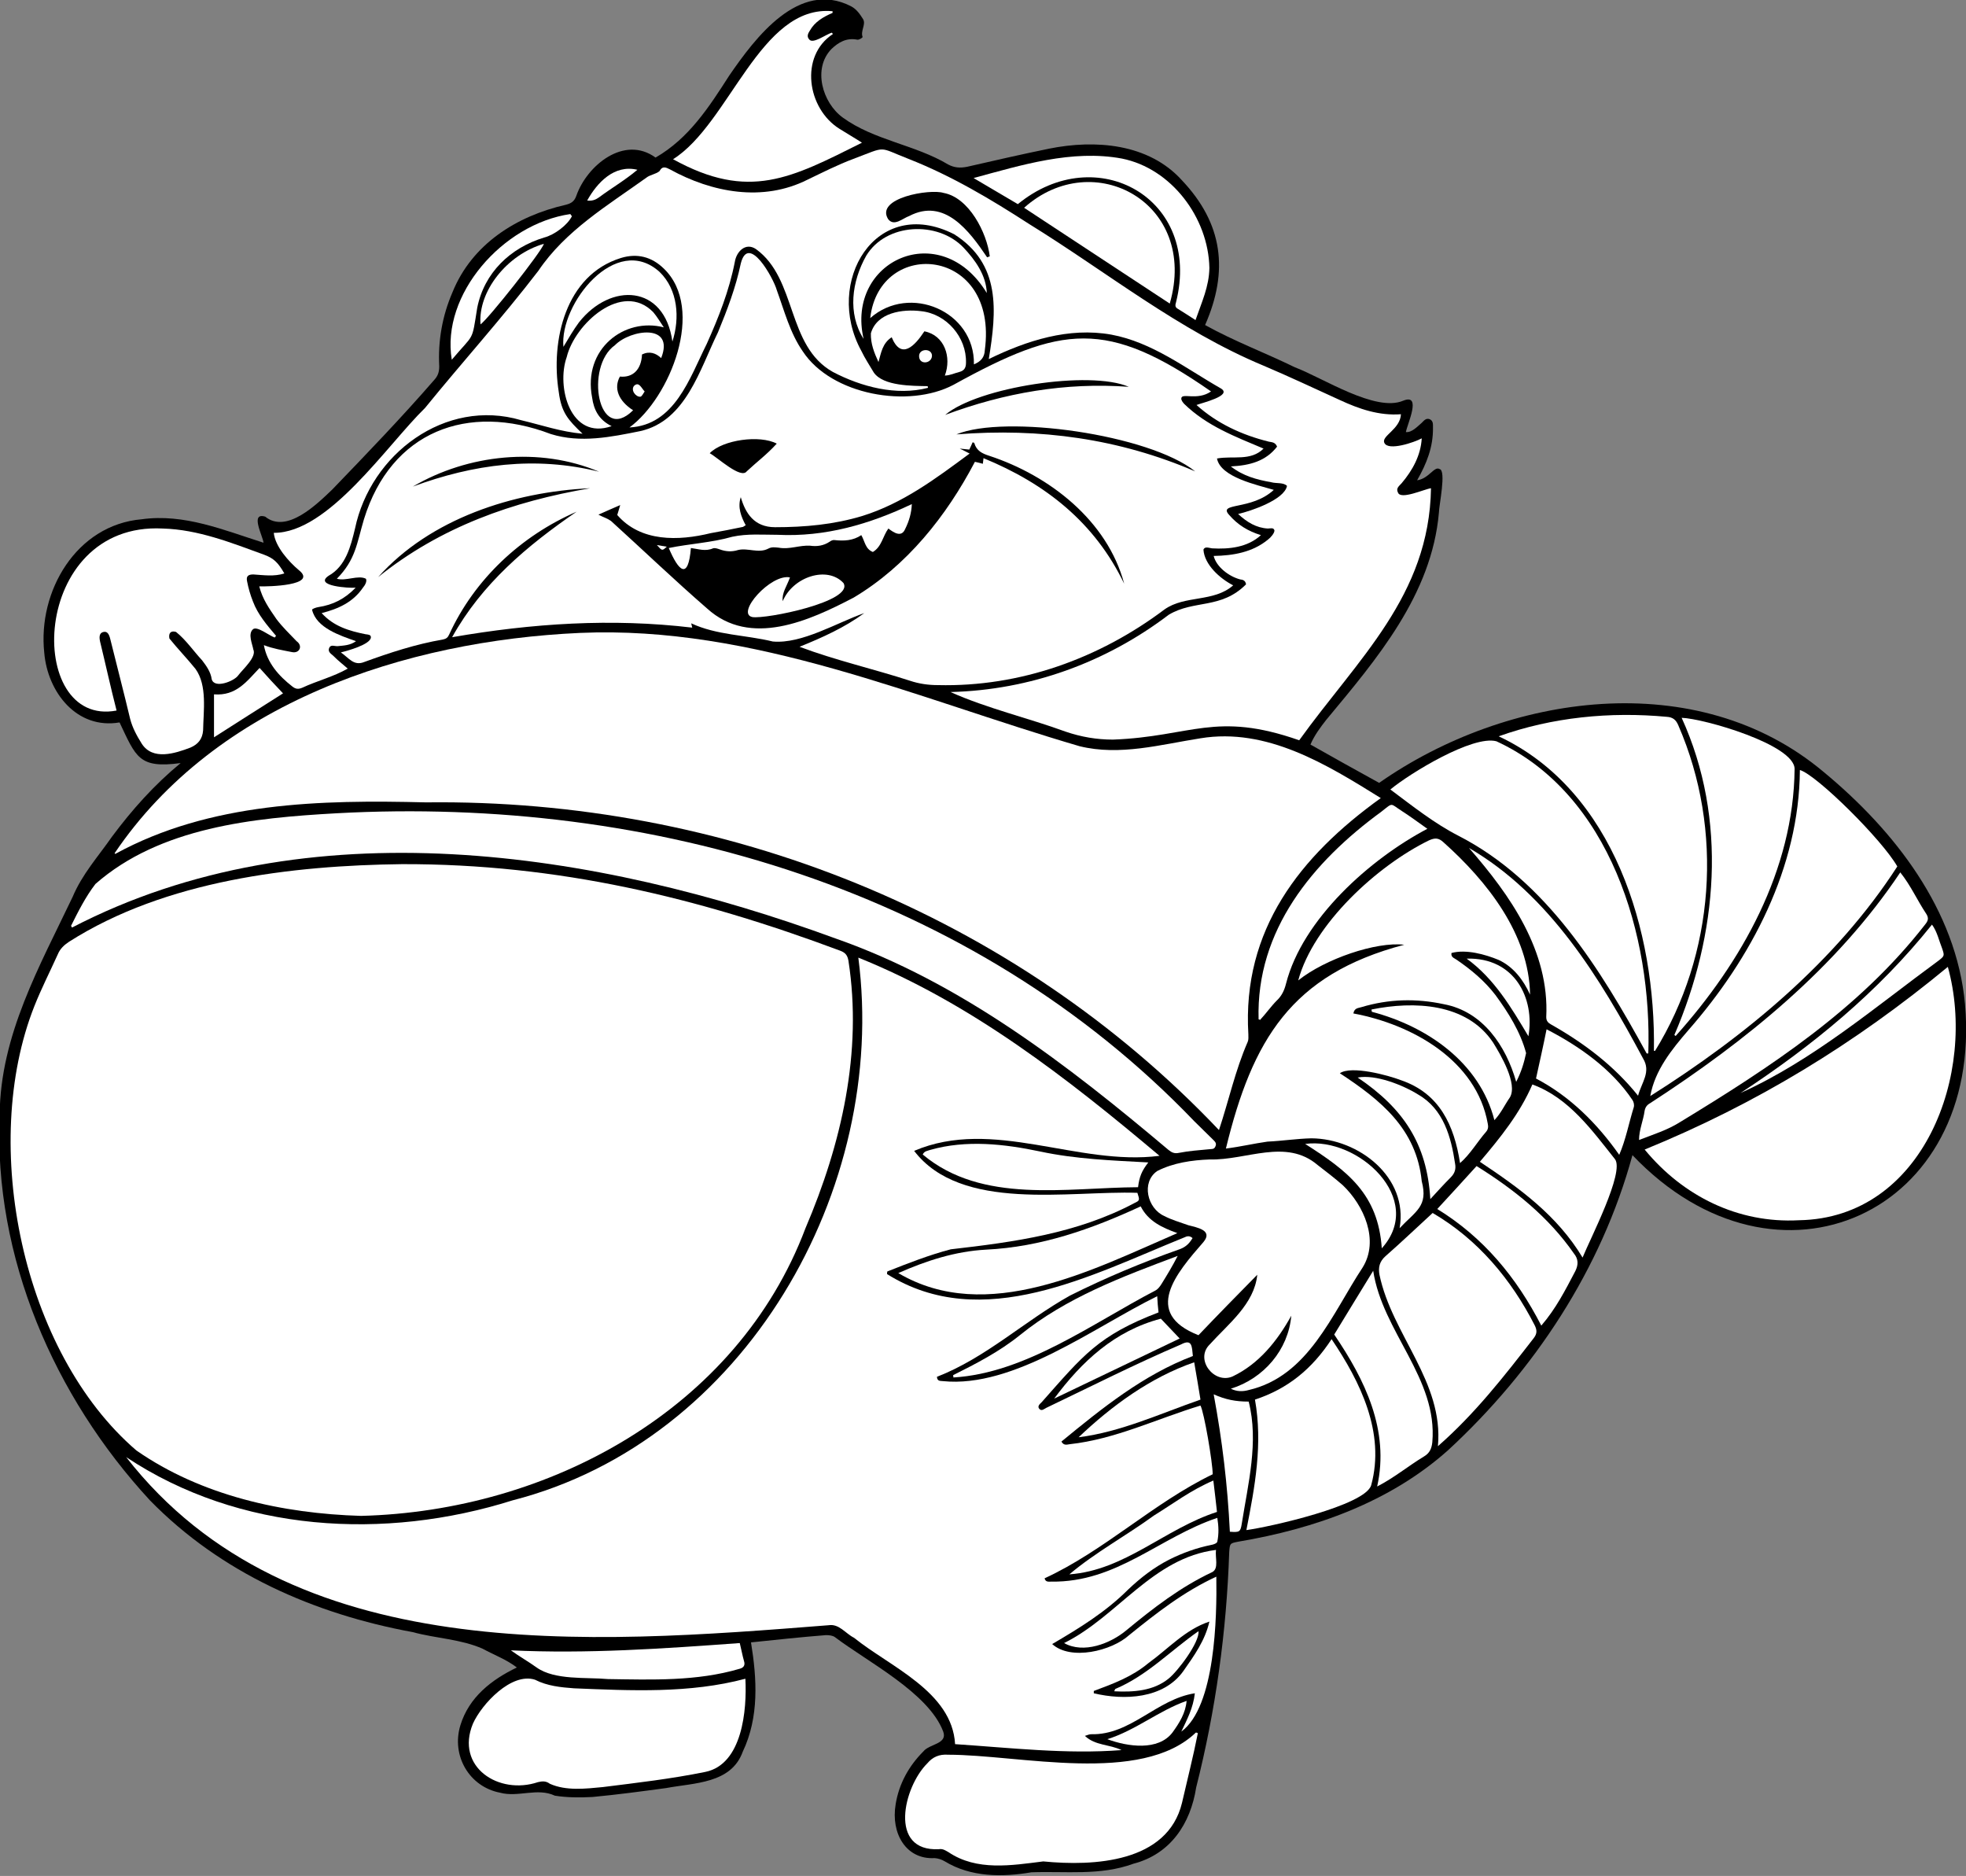 <?xml version="1.0" encoding="utf-8"?>
<!-- Generator: Adobe Illustrator 26.0.0, SVG Export Plug-In . SVG Version: 6.00 Build 0)  -->
<svg version="1.1" id="Capa_1" xmlns="http://www.w3.org/2000/svg" xmlns:xlink="http://www.w3.org/1999/xlink" x="0px" y="0px"
	 viewBox="0 0 595.3 567.9" style="enable-background:new 0 0 595.3 567.9;" xml:space="preserve">
<rect x="0" y="0" width="595.3" height="567.9" fill="#808080" stroke="none"/>
<style type="text/css">
	.st0{fill:#FFFFFF;}
</style>
<g>
	<path d="M54.7,231c-12.7,1.7-13.5-1.8-18.5-12.3c-13,2.2-21.8-9.2-22.8-21.1c-2-18.6,9.7-38.7,29.5-40.4
		c12.9-1.8,24.9,3.3,36.9,7.1c-0.2-2-4.2-9.3,0.5-7.9c6.5,5.3,15.7-3.8,20.3-8.2c10.5-10.9,21-21.8,30.9-33.2
		c1.1-1.2,1.5-2.4,1.5-4.1c-0.4-7.7,0.9-15.2,4-22.4c5.9-14.6,19.4-23.1,34.3-26.5c1.6-0.4,2.6-1,3.2-2.7c3.2-9.2,14.5-18.5,24-11.6
		c10.1-5.8,16.2-15.3,22.3-24.8c7.9-11.5,21.1-29.1,36.9-21c1.7,0.9,2.7,2.4,3.7,4c0.8,1.6-0.9,3.5-0.2,5.3c0,0.2-1.2,1-1.7,0.8
		c-3.2-0.6-5.6,0.8-7.7,2.8c-5.8,5.9-2.8,16.3,3.4,20.8c9.5,6.9,21.9,8.2,31.9,14.2c1.9,1,3.6,1.1,5.7,0.7
		c8.3-1.9,16.6-3.8,24.9-5.5c13.9-2.8,30.1-1.6,40.2,9.6c12.4,13.1,14.2,27.4,7,43.8c8.8,4.9,18.2,8.4,27.2,12.8
		c8.3,3.1,24.4,13.7,32.8,10.1c5.7-2.3,1.2,7.1,0.8,9.5c1.8,0.2,3.5-1.7,4.8-2.8c0.7-0.7,1.3-1.5,2.4-1.1c1.1,0.5,1,1.5,1,2.5
		c0.1,5.9-1.9,10.9-4.8,16c3.6-0.5,5.2-4.4,6.8-3.4c2.1,0.4-0.2,11.1-0.2,13.2c-2.2,24.9-18.8,44.3-34.1,62.7
		c-1.8,2.3-3.6,4.7-4.8,7.5c6.9,3.9,13.7,7.7,20.8,11.6c38.7-27.1,96.3-35.5,134.6-3.3c21.4,17.7,40.2,41.7,42.8,70.3
		c5.5,63.2-56.8,91.8-100.7,45.7c-9.4,34.5-29.7,65.2-55.8,89.3c-17.7,15.8-40.4,23.8-63.5,27.7c-2.6,0.5-2.6,0.5-2.8,3.2
		c-0.8,24-4.1,47.9-10,71.2c-1.7,11-7.8,20.2-19,23.1c-10.1,3.7-20.5,2.2-30.9,2.6c-8.8,1.5-18.3,1.5-26.2-3.3c-1-0.6-2-0.9-3.1-1
		c-8.6,0.5-13.3-7.4-11.8-16.3c1-6.2,4-11.6,8.4-16c1.8-2.3,7.4-2.2,6-6c-4.4-11.7-22.9-21.1-32.8-28.6c-0.7-0.5-1.8-0.6-2.7-0.6
		c-7.6,0.6-15,1.4-22.7,2.2c1.8,11,2.5,22.6-2.5,33.1c-3.5,9.7-14.7,9.4-23.2,11c-7.4,1-14.8,2-22.3,2.7c-3.7,0.2-7.7,0.2-11.4-0.4
		c-5.3-2.5-11.1,0.6-16.6-0.9c-9.3-1.8-14.8-11.2-12-20.4c2.6-8.5,9.4-13.8,17.1-17.5c-3.1-2.4-6.9-3.8-10.4-5.7
		c-6.6-2.9-14.1-3.1-21.1-5c-29.9-5.5-58.1-17.9-79.6-39.9c-29-31.4-47.4-73.7-45.5-116.8c0.2-24,12.1-44.9,22.1-65.9
		c2.9-6.9,7.8-12.3,11.9-18.2C40,245.1,46.7,237.6,54.7,231z"/>
	<path class="st0" d="M121.8,261.6c47.2-0.1,89.5,10.1,132.6,26.2c1.6,0.6,2.2,1.4,2.5,3c4.3,27.7-2.1,55.5-13,81
		c-20.7,54.9-77.8,85.7-134.6,87.1c-23.7-0.7-48.3-6.1-68-19.8C6.7,409.4-6.2,346.5,10.4,304.6c2.1-5.3,4.7-10.4,7.1-15.7
		c0.7-1.7,1.9-2.8,3.4-3.8C50.1,266.5,88.4,262,121.8,261.6z"/>
	<path class="st0" d="M268.6,385.7c28.9,18.1,62,0.2,90-11.1c0.8-0.4,1.6-0.6,2.5,0.2c-0.9,1.5-1.9,2.6-3.7,3.3
		c-11.4,4-22.6,8.7-33.4,14.1c-13.8,7.7-25.4,18.8-40.3,24.6c0.1,1.4,1,1.2,1.8,1.3c21.5,2.2,45.9-16.4,64.9-25.7
		c0.1,1.7,0.2,3.3,0.4,4.9c-18.3,7-22.8,13-35.4,27.2c-0.5,0.5-1.4,1.2-0.7,2c0.7,0.8,1.5,0,2.1-0.3c13.6-6.5,27-13.3,40.8-19.2
		c3.4-1.8,3.3,0.6,3.6,3.5c-15,5.7-27.5,15.8-39.8,25.9c0.7,1.3,1.7,0.9,2.5,0.8c13.8-1.5,26.4-7.7,39.6-11.7
		c1.1,2,3.7,17.3,3.7,20.8c-18,8.7-32.7,23.1-50.9,31.5c0.3,1.2,1.2,1,2,1c19.9,0.3,32.7-13.4,50.3-19.3c0.4,2.5,0.5,4.8,0,7.2
		c-0.1,0.5-1.2,0.9-1.9,1c-4.4,0.9-8.6,2.4-12.6,4.4c-4.7,2.4-8.7,5.5-12.5,9.1c-6.8,6.8-14.8,11.7-23,16.5c5.6,5.1,18,2.1,23.3-2.7
		c8.3-6.7,16.6-13.2,26.4-17.7c0.2,12.2-0.3,39.4-10.6,46.9c1.7-3.6,3.6-7.1,4.1-11.6c-11.6,1.8-19.4,12.7-31.4,12.4
		c-0.5,0-1,0.2-1.9,0.5c3.2,3,7.4,2.5,11.1,4.3c-16.7,1.3-33.7-0.7-50.4-1.8c-0.9-15.9-19.7-23.4-30.6-32.2
		c-2.6-1.3-4.5-4.3-7.7-3.8c-72.3,5.7-163,12.9-212.7-50.9c34.3,22.8,78.3,25.3,117,13.1C225.5,436.2,269,360,259.9,289.9
		c34.1,13.7,63.3,36.5,91.2,60c-24.8,3.2-50.4-11.7-74.3-1.5c14.2,18.6,47,12,67.6,12.7c0.7,2.2,0.8,2.3-0.9,3.1
		c-17.3,9.2-36.4,11.8-55.6,14c-6.5,1.7-12.9,4.2-19.2,6.7C268.6,385.1,268.6,385.4,268.6,385.7z M331.2,511.9c0,0.2,0,0.4,0,0.7
		c9.2,2.2,21.1,1.7,27.1-6.7c3.3-4.7,6.6-9.3,7.9-15c-7.3,2.4-12.4,8.2-18.5,12.6C342.8,507.6,337.1,509.7,331.2,511.9z"/>
	<path class="st0" d="M34.7,258.3c30.8-45.6,88-64.3,140.9-66.7c52.7-2.3,101.7,19.8,151.3,34.3c12.2,3,24.5-0.5,36.6-2.4
		c20.1-3.3,38.2,7.9,54.6,18.1c-24.5,17.6-42,39.9-40.1,71.5c0,0.8,0.1,1.6-0.2,2.3c-3.8,8.7-5.7,17.7-8.7,26.7
		c-62.3-65.6-150-100.3-240.1-99.2c-31.9-0.8-65.4-0.1-94.1,15.6C34.9,258.5,34.8,258.4,34.7,258.3z"/>
	<path class="st0" d="M136.9,192.9c9-16.2,22.7-27.7,37.7-38c-16.8,7.3-30.9,20.4-38.6,37.2c-0.4,0.9-0.9,1.3-1.9,1.5
		c-8.2,1.4-16.1,4-23.8,6.8c-3.2,1.3-4.6-1.2-7.1-2.9c2.1-0.5,8.9-2.4,9.1-4.5c0.1-0.9-0.9-0.9-1.6-1c-5-1-9.7-2.4-13.3-6.4
		c5.1-1.3,9.5-3.3,12.5-7.7c0.6-0.7,1.3-1.9,0.9-2.7c-2.4-1.2-6,0.8-8.8,0c5.7-5.8,6-10.6,8.2-18c8.2-26.6,31.4-35.4,56.6-25.8
		c9,2.8,18.2,0.9,27.1-0.9c13.8-3.1,18-18.7,23.5-29.9c2.8-6.8,5.4-13.6,6.9-20.8c2.3-9.3,9.9,4.4,10.9,8c2.3,6.3,4,13,7.9,18.6
		c8.7,13.2,32,17.3,45.6,10.1c32.8-18.1,46.4-20,78,2c-4.2,2.9-8.9,0.3-9,2.1c-0.1,0.5,0.5,1.3,0.9,1.7c6.9,6.7,15.5,9.9,24,13.5
		c-3.9,3.9-9.3,2.1-14.1,3c1.1,5.7,12.2,8,17.2,9.5c-6.8,6.3-17.1,3.7-13.5,7.6c2.6,3,5.7,4.9,9.6,6.1c-4,3.7-9.6,4.3-14.8,4
		c-0.9-0.1-2.2-0.7-2.6,0.4c0.3,4.5,4.9,8.7,9,10.8c-5.9,5.2-14.6,2.9-20.8,7.3c-19.8,14.9-43.8,23.5-68.6,22.9
		c-2.9,0-5.7-0.4-8.4-1.3c-11.1-3.6-22.6-6.2-33.5-10.3c6.9-2.8,13.6-5.8,19.6-10.2c-8.3,2.9-18.9,9.4-27.7,8.6
		c-8.2-2-17-1.9-24.7-5.5c0,0.1,0.1,0.5,0.3,1.3C185.2,187.1,161.1,188.7,136.9,192.9z M293.6,137.3c-10.4,7.7-20.3,15.1-32.5,18.9
		c-8.6,2.6-17.4,3.4-26.4,3.4c-6.4,0-9-4.3-10.4-9.1c-1,3.1,0.1,5.9,1.5,8.5c-0.4,0.2-0.6,0.4-0.8,0.5c-3.3,0.7-6.5,1.3-9.8,1.9
		c-9.8,2.4-21.2,2.7-28.3-5.5c0.3-0.9,0.5-1.7,0.9-3c-2.4,1-4.3,1.9-6.6,2.9c1.7,0.9,2.5,1,3.8,1.9c9.7,8.8,19.2,17.9,29.1,26.5
		c13.1,11.9,31,3.7,44.4-3.3c16.1-9.6,28.1-24.7,36.7-41.1c0.9,0.2,1.7,0.4,2.4,0.6c0.1-0.6,0.1-1,0.2-1.7
		c18.8,7.7,33.7,19.5,42.6,38c-5.1-19.1-22.6-32.7-40.8-38.7c-2.2-0.7-3.9-1.5-4.6-3.9c0-0.1-0.3-0.1-0.5-0.2
		c-0.3,0.7-0.6,1.4-1,2.2c-0.8-0.1-1.7-0.2-2.9-0.3C291.8,136.4,292.5,136.7,293.6,137.3z M361.9,142.7
		c-14-11.2-57.6-17.3-72.3-11.2C314.9,129.5,338.9,132.8,361.9,142.7z M178.7,147.8c-23.3,1.1-48.4,9.2-64.2,26.9
		C133.4,159.5,155.3,151.8,178.7,147.8z M235.2,134.3c-5.1-2.7-16.3-1.2-20.3,2.9c2.4,1.3,9.4,7.9,11.2,5.5
		C229.3,139.7,232.1,137.7,235.2,134.3z M341.8,117.1c-11.8-5.1-45.7,0.1-55.6,8.5C304.2,118.9,322.6,115.7,341.8,117.1z
		 M181.4,142.8c-18-7.6-39.7-5.3-56.4,4.5C143.4,140.5,162.1,138,181.4,142.8z"/>
	<path class="st0" d="M393.4,224.1c-25.4-8.9-32.6-1.1-56.4-0.2c-4.9,0-9.6-0.8-14.3-2.4c-11.5-4.2-23.7-7-34.9-12
		c24.1-0.6,47-8.9,66.1-23.4c7.7-4.6,15.8-1.6,23.4-9.2c-0.2-1.3-1.1-1.4-1.8-1.5c-3.4-0.9-7.2-3.8-8-7.1c5.9-0.1,11.8-1.1,16.5-5
		c0.8-0.6,1.9-1.9,1.9-2.7c-0.2-1-1.3-0.6-2-0.6c-3.5-0.2-6.3-1.9-9-4.4c3.9-0.9,14-4.3,14.8-8.5c-1-1.1-3.3-0.7-4.7-1.1
		c-4.5-0.8-8.6-1.9-12.3-4.8c5.8-0.3,10.6-1.6,14-6c-0.6-1.4-1.6-1.3-2.5-1.5c-8.1-2-15.7-5.5-21.9-11.1c1.5-0.6,11-2.8,7.4-5
		c-10.7-6.1-20.8-14-33.2-16.3c-12.9-2.3-25.6,1.8-37.1,7.4c2.4-14.6,3.7-28.8-10.5-37.8c-23.7-12-39.5,14.5-28.1,35.3
		c1.1,2.3,2.5,4.4,3.8,6.6c2.9,4.1,11.6,4,16.3,4.1c0,0.2,0.1,0.4,0.1,0.5c-9.6,2.5-20.2-0.3-28.8-4.8
		c-14.1-7.9-10.8-28.2-23.3-37.2c-3.1-2.1-5.9,0.7-6.4,3.9c-1.7,8.7-4.9,16.8-8.5,24.8c-5.2,10.4-9.7,24.6-23.4,25.3
		c12.3-9,23.1-35.9,10.4-48.1c-3.7-3.6-8.1-4.7-13-3.2c-16.8,5.2-21.3,25-18.8,40.6c0.8,6.2,2.8,8.4,7.2,12.6
		c-6.6-0.6-12.3-2.6-18.6-4.1c-23-6.8-45.6,10.3-50.3,32.8c-1.3,5.4-2.8,11.4-8,14.3c-4.6,3.1,6.3,3.8,8.2,3.6
		c-3.3,3.4-6.8,5.2-11.4,5.9c-0.6,0.1-1.8,0.5-1.8,0.8c1.3,5.5,8.5,7.8,13.3,9.5c-1.8,1.3-3.7,1.3-5.5,1.5c-0.9,0.1-2.1-0.6-2.6,0.5
		c-0.6,1.4,0.8,1.9,1.5,2.7c1.2,1.2,2.6,2.3,4.1,3.6c-4.4,2.5-9.3,3.7-13.8,5.8c-1.2,0.5-2,0.4-3-0.4c-4.1-3.2-7.6-7.1-8.6-12.5
		c2.9,1.1,5.5,1.5,8.5,2.1c2.3,0.5,3.4-1.9,1.4-3.3c-2.1-2.2-4.3-4.3-6.1-6.7c-2.2-3.2-4.2-6-5.2-9.9c2.5,0.1,17.9-0.2,12-4.9
		c-3.1-2.6-7.2-7.2-7.6-11.3c16.6,0.1,34.3-26.6,45.8-37.8C140,109.6,152.1,96.2,163,82c8.2-12.2,21-19.8,32.7-28.2
		c1.1-0.9,3-1.1,4-2c0.9-1.7,2-1.1,3.2-0.5c12.7,7,28.1,9.9,41.6,3.1c4.6-2.2,9.1-4.5,13.9-6.3c10.4-3.9,7.2-3.7,16.7,0
		c13,5.1,24.9,12.2,36.5,19.7c23.5,14.5,45.3,32.2,71,42.9c7.8,3.3,15.4,6.9,23.1,10.4c5.8,2.7,11.9,4.8,18.5,4.3
		c-0.2,4.6-6.1,6.6-5,8.7c1.2,2.5,9.1-0.2,11.3-1.4c-0.3,5.2-2.8,9.7-6.1,13.6c-0.7,0.8-1.8,1.5-1.1,2.8c0.8,2.3,7.9-1,10-1.3
		C432.8,180.4,411,199.6,393.4,224.1z M298.9,77.9c0.3-0.1,0.5-0.2,0.8-0.3c-0.9-7.2-6.3-17.8-14-19.2c-4.1-1.3-20.7,1.5-16.8,7.9
		c1.8,2.4,4.4-0.2,6.4-0.9C286,59.8,293.5,69.9,298.9,77.9z"/>
	<path class="st0" d="M21.5,280.3c2.2-4.4,4.4-8.8,7.4-12.7c19.6-17.2,47.9-20,73-21.4c95.3-5.2,192.6,23.2,259.8,93.3
		c1.9,1.8,3.7,3.7,5.6,5.5c0.6,0.6,1.2,1.1,0.7,2.1c-0.4,0.9-1.1,0.7-1.8,0.8c-3.1,0.3-6.2,0.5-9.2,1.1c-1.4,0.3-2.2-0.1-3.2-0.9
		c-30.5-25.7-62.8-50.7-100.8-64c-72.6-26.6-159.9-40.3-231.2-3.3C21.7,280.5,21.6,280.4,21.5,280.3z"/>
	<path class="st0" d="M371.2,347.7c8-32.9,19.8-52.7,54-61.7c-8.5-1-24,4.3-32.1,10.8c4.6-17.1,24-34.8,39.6-42.4
		c1.8-0.8,2.9-0.8,4.4,0.6c13.2,11.8,25.9,27.8,26.2,46.1c-2-4.4-5-8.4-9.5-10.5c-4.1-1.7-9.9-3.3-14.3-2.1c-0.2,1.3,0.8,1.5,1.5,2
		c4.4,3,8.5,6.4,11.8,10.7c3.9,5.3,7.6,11.2,9.3,17.6c-0.6,2.8-1.4,5.6-3,8.7c-3.1-10.9-10.1-21.3-21.9-23.5
		c-8.4-1.8-16.7-1.6-25,0.9c-0.9,0.3-2.1,0.2-2.4,1.9c17.8,3.3,37.3,14.2,40.7,33.4c0.2,0.9,0.1,1.7-0.5,2.4
		c-2.7,3.1-4.8,6.8-7.9,9.5c-1.8-11.5-6.2-21.1-17.9-25.1c-3.9-1.5-15-4.5-18.5-2.1c12.5,8.2,23.2,16.9,24.8,32.7
		c2,7.6-1.8,9-6.7,14.2c2.7-15.4-12.4-27.1-26.7-27.2c-4.4,0.1-8.9,0.8-13.3,1C379.5,346.2,375.9,347.1,371.2,347.7z"/>
	<path class="st0" d="M589.8,292.7c8.9,32.1-7.3,76.1-45.1,76.7c-18.4,1-35.1-7.3-46.7-21.4C531.8,334.2,561.6,316,589.8,292.7z"/>
	<path class="st0" d="M372.7,420.4c10-3.1,17.4-11.8,18.3-22.1c-4.2,7.6-9.8,14.6-17.8,18.4c-5.6,2.4-11.5-5.2-6.9-9.7
		c5.6-6.2,13.5-12.2,14.4-21.1c-6,6.1-11.8,12-17.8,18.3c-17.1-6.7-6.7-18.8,1.5-28.2c3-3.6-2-4.4-4.6-5.1c-2.5-0.9-5-1.6-7.3-2.8
		c-5.1-2.3-7-10.2-2.1-13.6c4.9-2.5,10.5-3.3,15.9-3.5c11.1,0.3,23.1-6.5,32.7,1.7c2.6,2,5.2,4,7.6,6.1c6.4,6.1,11.1,16.7,6,24.9
		c-9.3,14.1-16.4,32.9-34.5,37.1C376.3,421.3,374.5,421.3,372.7,420.4z"/>
	<path class="st0" d="M83.2,193c-1.6-0.5-5.4-3.6-6.6-2.5c-1.6,1.4-0.2,4.4,0.1,6.1c1.1,2.3-3.2,6-4.6,7.9c-1.2,1.7-7.2,4.1-8,1.1
		c-0.3-2.2-1.6-4-2.9-5.7c-2.6-2.8-4.9-6.2-7.9-8.6c-1.7-0.5-2.3,0.5-2,2c2.5,3.1,5.4,6.1,7.9,9.2c3.6,5,2.4,12.7,2.3,18.6
		c-0.2,2.6-1.5,4.2-3.8,5.2c-4.7,1.8-11.5,4-14.8-1.2c-1.5-2.4-2.8-4.8-3.5-7.5c-1.9-8-4-16-6-24.1c-0.4-1.7-1-2.4-2-2.2
		c-1.1,0.2-1.5,1.1-1.1,2.9c1.7,7,3.2,13.9,5,20.9C7.5,220.4,8.9,157.9,49.3,160c10.7,0.3,20.7,4.3,30.6,7.9c3,1.1,4.3,2.4,6.2,5.7
		c-3.1,1-6.3,0.5-9.4,0.3c-1.5,0-2.2,0.5-1.9,2c0.4,2.1,1,4.2,1.8,6.2c1.5,4,4.3,7.2,7,10.4C83.4,192.7,83.3,192.8,83.2,193z"/>
	<path class="st0" d="M500.8,318.1c0.6-36-12-78.8-47-95.2c16.2-5.8,33.8-7.5,50.9-5.9c1.8,0.1,2.8,0.9,3.5,2.6
		c13.8,31.7,11,69.3-7.1,98.6C501.1,318.1,501,318.1,500.8,318.1z"/>
	<path class="st0" d="M362.7,524.7c-1.4,7.1-3.2,14.1-4.8,21.1c-4.4,18.1-26.7,19.2-42,17.7c-9.6,1.2-20.1,3-28.7-2.8
		c-0.9-0.5-1.7-1.1-2.9-0.9c-15.4,0.8-10.7-18.9-3.5-26c1.6-1.9,3.6-2.8,6.3-2.6c21.6,0,58.4,9.2,75-6.7
		C362.4,524.5,362.6,524.6,362.7,524.7z"/>
	<path class="st0" d="M498.6,318.9c-14-25.5-30.3-52.2-57-65.9c-7.4-3.8-13.9-9-20.6-14c5.9-4.9,24.9-16.5,32.1-14.6
		c34.5,15.9,47.2,59,46,94.5C498.9,318.9,498.7,318.9,498.6,318.9z"/>
	<path class="st0" d="M225.7,508.2c0.5,9.4-0.9,25.9-12.1,28.2c-10.3,2.1-20.7,3.3-31.1,4.6c-5.2,0.5-11.1,1.2-16-1
		c-1.2-0.9-2.3-0.8-3.6-0.5c-11.9,4-25.1-4.6-19.7-17.7c2.7-6,11.7-15.6,18.8-13.3c3.7,1.9,7.8,2.3,11.8,2.6
		C191.1,511.8,208.8,512.7,225.7,508.2z"/>
	<path class="st0" d="M574.5,262.3c-18.6,28.8-46.1,51.4-74.8,69.5c1.4-7.8,6.5-14.1,11.5-19.9c19.1-21.8,33.6-49.3,33.8-78.8
		C550.1,234.6,569.9,254.2,574.5,262.3z"/>
	<path class="st0" d="M433.8,367.2c13.7,8,23.8,20.1,30.9,34c0.7,1.4,0.8,2.5-0.3,3.9c-9,11.6-17.8,22.9-29,32.7
		c1.8-19.5-13.9-33.7-17.7-51.9c-0.4-2.2,0-4,1.8-5.6C424.4,376,429,371.6,433.8,367.2z"/>
	<path class="st0" d="M507,313.3c13.1-30.4,16.2-65.3,2.2-96c6.6,0.2,34.2,8.1,34.2,15.5c-0.3,30.6-16,58.5-36,80.8
		C507.3,313.6,507.2,313.5,507,313.3z"/>
	<path class="st0" d="M377.4,463.2c2.6-13.2,5-26.1,2.6-39.5c10-3.3,17.3-9.3,23.2-18.3c8.7,12.9,16.3,28.3,12,44.2
		C413.4,455.8,384.2,462.3,377.4,463.2z"/>
	<path class="st0" d="M203.8,48.2c17.1-10.7,26.4-46.9,48.3-44.8c0,0.2,0,0.3,0,0.5c-2.8,1.2-5.4,2.7-6.9,5.4
		c-0.5,0.8-1,1.7-0.2,2.6c1.1,1.6,5.2-1.6,6.9-2c0.1,0.1,0.2,0.3,0.3,0.4c-10.2,6.7-7.8,22.6,2,28.7c2.2,1.4,4.5,2.7,6.8,4.2
		C239.6,53.9,226.8,60.9,203.8,48.2z"/>
	<path class="st0" d="M575.4,264.1c3.2,4,5.1,8.4,7.9,12.6c0.8,1.3,0.5,2.1-0.4,3.2c-19.9,25.6-46.9,43.2-74.2,59.8
		c-3.8,2.4-8,3.7-12.4,5.4c0-3.1,1.3-5.9,1.7-8.9c0.2-1,0.7-1.7,1.6-2.2C528.6,315.2,556.1,293,575.4,264.1z"/>
	<path class="st0" d="M479.2,380.7c-7.7-12.8-19.1-21-31.1-29c6.2-7.3,12.1-14.6,15.9-23.4c11,4,18,13.8,25,22.6
		C492,354.8,481.5,375,479.2,380.7z"/>
	<path class="st0" d="M272,385.4c8.6-3.8,17.3-6.6,26.6-7.1c16.6-0.8,31.9-6.2,46.8-13.1c2.3,4.5,6.4,6.4,11.1,8.1
		C330.8,384.4,298.8,401.2,272,385.4z"/>
	<path class="st0" d="M417,450c3.8-17-3.7-32.3-13-46c3.8-6.2,7.6-12.5,11.8-19.3c2.8,18.5,19.6,32.6,17.9,51.9
		c-0.2,1.9-0.8,3.3-2.5,4.3C426.4,443.8,422.1,447.4,417,450z"/>
	<path class="st0" d="M496,331.7c-7.2-9-16.3-15.9-26.4-21.6c-0.9-0.5-1.4-1.1-1.4-2.2c1-20-10.9-36.9-23.4-51.2
		c24.4,14.2,39.7,39.4,52.7,63.7C500,324.5,497.1,327.6,496,331.7z"/>
	<path class="st0" d="M447.1,353c11.4,7.1,21.8,15.4,29.5,26.5c1.3,1.6,1.4,3.3,0.4,5.3c-3.1,5.9-5.9,11.4-10.3,16.5
		c-7.5-14.6-17.5-26.7-31.5-35.3C439.2,361.7,443,357.5,447.1,353z"/>
	<path class="st0" d="M354.2,91.9c-14.9-9.8-29.5-19.4-44.1-29C331.1,44.1,363,61.5,354.2,91.9z"/>
	<path class="st0" d="M362,96.9c-2-1.3-3.7-2.4-5.5-3.5c-0.8-0.5-0.6-1.2-0.4-1.9c7.9-31.4-24.1-49.2-47.9-29.7
		c-4.4-2.6-8.8-5.2-13.4-7.9c14.4-3.9,29.8-8.7,44.9-5.9c15,3,26.2,17.9,26.5,33.1C366.1,86.8,363.9,91.4,362,96.9z"/>
	<path class="st0" d="M381.1,308.6c-0.8-27,16.4-47.7,37.2-62.9c3.7-2.9,2.5-2.5,6.3-0.1c2.5,1.6,4.9,3.4,7.6,5.3
		c-17.3,9.1-37.8,27.3-42.8,46.9c-0.5,2-1.3,3.7-2.8,5.1c-1.8,1.8-3.3,4-5.1,5.9C381.4,308.6,381.3,308.6,381.1,308.6z"/>
	<path class="st0" d="M344.6,359.4c-21.7,0.1-47.2,5.2-65.2-9.9c0.5-1.1,1.5-1.1,2.3-1.4c10.9-3.1,22.4-1.8,33.3,0.5
		c10.8,2.3,21.7,2.7,32.7,3.3C345.7,354.5,345,356.2,344.6,359.4z"/>
	<path class="st0" d="M224,497.4c0.5,2,0.8,3.8,1.3,5.5c0.4,1.3-0.2,2-1.4,2.3c-12.9,3.8-26.5,3.3-39.8,3.1
		c-6.6-0.6-16.1,0.4-21.6-3.5c-2.5-1.8-5.2-3.3-7.8-5.2C177.7,500.7,200.7,499.1,224,497.4z"/>
	<path class="st0" d="M288.6,416.3c7-3.5,14-7.1,20.2-12.1c14.1-11.4,31-17.7,47.8-24c-1.6,3.1-3.1,5.6-4.9,8.5
		c-0.5,0.8-1.1,1.6-1.9,2c-19,9.9-39.3,25-61.1,26.3C288.7,416.7,288.6,416.5,288.6,416.3z"/>
	<path class="st0" d="M468.3,311.6c9.9,5.1,19.7,12,26,21.4c0.4,0.6,0.6,1.5,0.4,2.2c-1.5,4.8-2.4,9.8-4.4,14.4
		c-6.7-9.5-14.9-17.7-25.2-23.1C466.2,321.5,467.3,316.6,468.3,311.6z"/>
	<path class="st0" d="M415.3,305.6c12.8-2.6,28.8-2,36.8,10c2.3,3.7,7.5,12.5,5.1,16.6c-1.6,2.3-2.7,4.8-4.7,6.9
		c-4.5-17.5-20.4-28.4-37.1-32.8C415.3,306,415.3,305.8,415.3,305.6z"/>
	<path class="st0" d="M294.9,110.3c0.3-16.1-19.5-24.5-31.4-14c2.8-24.6,38.9-21.6,34.7,9.7C298.1,108.1,297.1,109.4,294.9,110.3z"
		/>
	<path class="st0" d="M185.2,129c-12.5,4.4-16.8-11.9-13.6-20.9c2.4-10,16.8-23.2,26.2-13.6c1.1,1.3,2,2.8,3.2,4.6
		c-11.9-3.1-24.6,6.5-21.7,21.3C179.8,124,181.3,127.1,185.2,129z"/>
	<path class="st0" d="M368.2,469.2c-0.3,2.4,0.9,5.6-1.1,6.7c-9.6,4.5-17.9,10.9-26,17.6c-4.9,4.1-13,7.2-18.9,3.9
		C338.4,489.4,349,471.6,368.2,469.2z"/>
	<path class="st0" d="M203.6,103.4c-2.4-17.3-18.7-18-28.3-5.8c-1.7,2.3-3.2,4.9-4.7,7.4c-1.2-13,15.9-34.6,29.1-22.7
		C205.3,87.7,205.9,96.3,203.6,103.4z"/>
	<path class="st0" d="M411.1,326.2c5.4-1,13.6,2.2,18.4,5.2c7.6,4.4,9.9,12.8,11.1,20.9c0.3,1.6-0.1,2.9-1.3,4.1
		c-2,2-3.9,4.1-6.2,6.6C432.1,346.2,424.9,335.5,411.1,326.2z"/>
	<path class="st0" d="M527,330.9c21.8-14.3,41.6-30.5,58-51c1.6,2.2,2.1,4.8,3.1,7.3c0.7,2.1,0.7,2.2-1.1,3.6
		C567.6,305,549.1,320.9,527,330.9z"/>
	<path class="st0" d="M298.8,88.7c-14-23-42.8-9.8-37.3,13.9c-4.9-7.7-3.6-17.4,0.8-25.2c6-9.9,21.6-10.6,29.4-2.5
		C295.3,78.7,298.6,83.3,298.8,88.7z"/>
	<path class="st0" d="M372.4,463.7c-0.7-14.2-2.3-27.6-4.9-41.6c3.6,1.6,6.6,2.2,10.6,2.2c3.1,12.2-0.2,24.9-2.1,37
		C375.6,463.8,375.3,463.9,372.4,463.7z"/>
	<path class="st0" d="M326.6,435.1c10-9.5,21.7-18.1,35-22.7c0.7,4,1.3,7.6,1.9,11.3C351.4,427.9,339.4,433.5,326.6,435.1z"/>
	<path class="st0" d="M367.4,448.2c0.4,3.5,0.8,6.5,1.1,9.5c-15.8,5.1-27.9,17.7-44.7,18.9c7.8-6.6,17.2-11.7,25.6-17.8
		C355.4,455.1,360.6,451.1,367.4,448.2z"/>
	<path class="st0" d="M279.9,100.3c-2.9,4.4-7,8.8-9.9,1.8c-2.8,1.8-3.2,4.7-4,7.5c-1.3-2.8-2.4-5.6-2.3-8.7
		c1.8-6.3,9.6-7.4,15.2-6.7c7.7,0.8,13.8,7.9,13.6,15.6c0,1.5-0.5,2.4-2,2.8c-1.6,0.4-2.6,1-4.4,1.1
		C288.2,108.1,286,101.5,279.9,100.3z"/>
	<path class="st0" d="M351.5,399.2c2,2.1,3.8,4,5.7,6c-12.7,6.1-25.3,12.1-38,18.2C327.6,412.1,337.5,402.9,351.5,399.2z"/>
	<path class="st0" d="M173.2,65.4c-1.3,2.7-5.3,5.7-8.4,6.5c-10.3,3.1-18.2,10.7-20.3,21.3c-1.7,10.6-0.8,7.5-7.7,15.7
		c-3.3-19.7,15.4-41.1,35.9-44.1C172.9,65.1,173,65.3,173.2,65.4z"/>
	<path class="st0" d="M194.4,107.3c-0.2,4.5-2.7,7.1-6.7,6.7c-1.9,3.5-0.5,7.3,4,10.2c-10.6,10.5-14.7-13.2-5.5-19.7
		c4.7-4.8,18.2-6.7,14,3.9C198.6,106.9,196.7,106.2,194.4,107.3z"/>
	<path class="st0" d="M418.4,377.9c-1.1-16.4-10.3-23.4-23.2-31.6C411.2,344.1,431.8,363,418.4,377.9z"/>
	<path class="st0" d="M64.8,223.2c0-4.3,0-8.5,0-13c6.7,0.5,9.8-3.8,13.8-8c2.3,2.6,4.7,5.2,7.1,7.7
		C78.8,214.3,71.8,218.7,64.8,223.2z"/>
	<path class="st0" d="M335.3,526.5c8.6-2.7,15.5-8.6,24-11.6c-0.3,3.7-2.2,6.7-4.3,9.6C350.7,530.1,341.5,528.8,335.3,526.5z"/>
	<path class="st0" d="M444.1,290.2c14.6-0.4,20.7,12.1,18.7,23.5C457.6,305,452.5,296.3,444.1,290.2z"/>
	<path class="st0" d="M145.5,98.2c-0.8-9.9,7.9-21.1,19.2-24.4C163.9,76.3,147.9,96.5,145.5,98.2z"/>
	<path class="st0" d="M193,51.4c-3.8,3.2-7.8,5.5-11.7,8.4c-1,0.7-2.1,1.1-3.5,0.9C180.8,55.3,186,49.7,193,51.4z"/>
	<path class="st0" d="M282.2,107.8c-0.2,2.4-4,2.7-3.9-0.1C278.4,105.4,282.3,105.4,282.2,107.8z"/>
	<path class="st0" d="M195.2,118.5c-0.5,0.7-0.8,1.5-1.3,1.6c-1.4,0.1-3-2-1.9-3.3C193.5,115.4,194.2,117.5,195.2,118.5z"/>
	<path class="st0" d="M362.9,493.8c0.4,3.3-6.3,12.2-9.1,14.4c-4.6,3.7-10.6,4.1-16.4,3.8c0.1-0.3,0.2-0.6,0.3-0.7
		C347.4,507.2,354.3,499.8,362.9,493.8z"/>
	<path class="st0" d="M276.1,152.6c-0.1,2.6-0.8,5.1-2,7.5c-1.1,2.7-3.4,1.2-5.1-0.1c-1.7,2.3-2,5.5-4.7,7.1
		c-2.3-0.9-2.4-3.2-3.5-5.1c-2.5,1.7-5.3,1.8-8.1,1.5c-0.5-0.1-1.1,0.2-1.5,0.5c-1.8,1.2-3.8,1.5-5.9,1.2c-3.2-0.2-6.2,1.2-9.5,0.6
		c-1.1-0.1-2.1-0.3-3.2,0.3c-2.9,1.5-6.1-0.3-9.1,0.4c-1.9,0.6-3.7,0.5-5.6-0.2c-0.6-0.2-1.4-0.5-2-0.3c-2.3,1-4.4,0.2-6.7-0.1
		c-0.8,9.8-3.7,7.1-6.7,0c6.3-1.3,12.9-1.6,19.2-3.4c4.6-1,9.2-0.6,13.8-0.6C249.8,162.6,263.3,158.7,276.1,152.6z"/>
	<path class="st0" d="M239.2,174.8c-0.9,2.6-2.5,4.6-2.2,7.2c3.1-7.4,13.5-10.8,18.4-5.5c3.3,5.6-23.6,11-27.6,10.3
		C222.7,185.7,233.4,173.6,239.2,174.8z"/>
	<path class="st0" d="M198.9,165c1,0.2,1.9,0.3,3,0.5C200.5,166.8,200.5,166.8,198.9,165z"/>
</g>
</svg>
